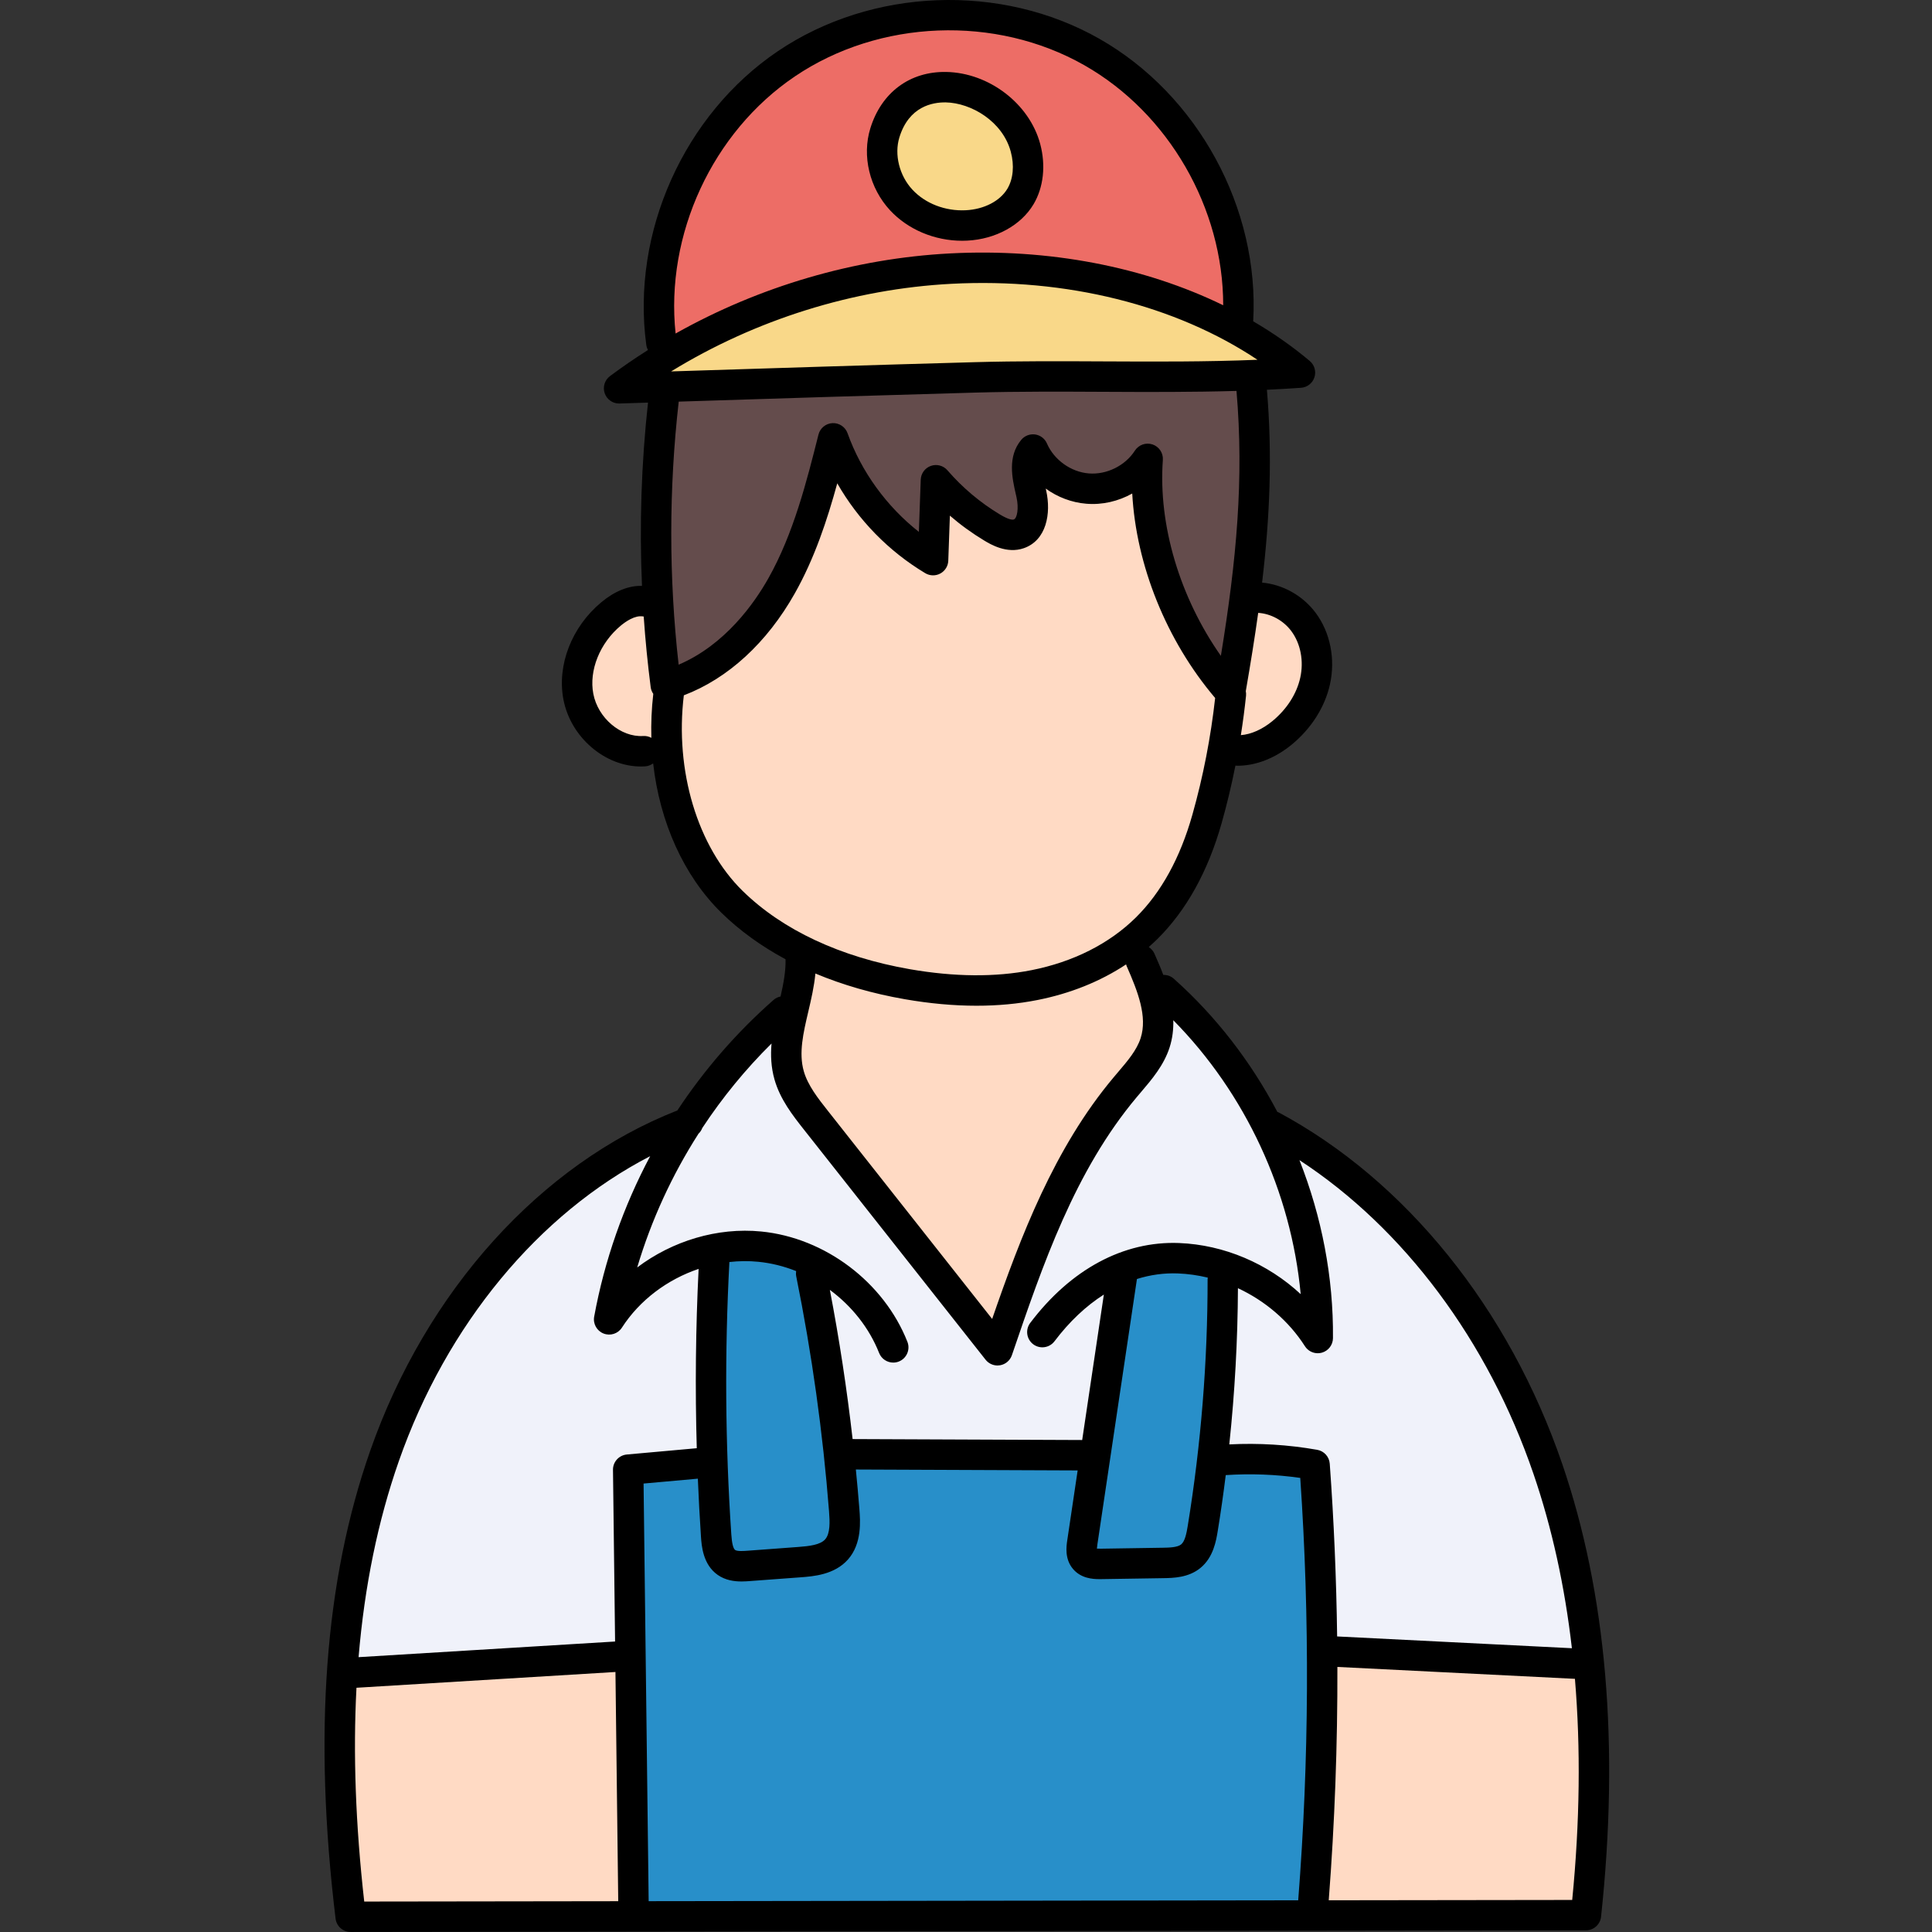 <svg height="512pt" viewBox="-86 0 512 512.001" width="512pt" xmlns="http://www.w3.org/2000/svg"><rect x="-86" y="0" width="512" height="512.001" fill="#333333" stroke="none"/><path d="m264.406 437.484-.051-3.754c-.199-15.219-.855-30.543-1.949-45.551-5.691-1.027-11.52-1.535-17.348-1.535-1.688 0-3.398.043-5.082.129l-4.672.234.492-4.652c1.434-13.52 2.199-27.309 2.266-40.988l.035-6.234 5.652 2.629c8.062 3.746 14.785 9.57 19.445 16.852.195-15.504-2.703-30.871-8.551-45.695l-4.613-11.691 10.52 6.875c28.641 18.707 51.238 48.98 63.637 85.242 4.945 14.469 8.43 30.277 10.359 46.996l.543 4.691zm0 0" fill="#f0f2fa"/><path d="m185.082 355.621-5.191-1.773 1.141-3.707c.062-.195.121-.383.191-.57 7.312-21.129 15.738-43.27 31-61.434.383-.457.762-.91 1.156-1.363 2.699-3.168 5.488-6.441 6.77-10.406.582-1.82.84-3.754.789-5.898l-.254-10.102 7.098 7.191c19.875 20.137 32.27 46.781 34.898 75.031l.969 10.43-7.676-7.129c-8.078-7.504-18.887-12.051-29.652-12.477-.477-.02-.953-.027-1.426-.027-12.805 0-25.125 6.965-34.688 19.613l-1.215 3.941zm0 0" fill="#f0f2fa"/><path d="m136.383 385.355-.402-3.535c-1.492-13.098-3.508-26.301-5.992-39.238l-1.676-8.723c-4.098-1.859-8.484-3.078-12.969-3.52-1.273-.125-2.578-.191-3.871-.191-9.258 0-18.562 3.172-26.199 8.934l-9.711 7.328 3.469-11.664c3.828-12.848 9.449-25.113 16.715-36.465l.273-.422.363-.34.152-.387.242-.395c5.492-8.34 11.844-16.094 18.875-23.047l7.734-7.641-.934 10.832c-.262 2.996-.051 5.641.641 8.086 1.285 4.535 4.23 8.273 7.074 11.891l48.156 61 .473-1.234c.754-2.203 1.512-4.414 2.281-6.621l1.309-3.758 8.941 3.059-1.125 3.695c4.281-5.543 9.035-10.027 14.188-13.301l7.391-4.688-7.539 50.621zm-.094-46.746c6.555 4.828 11.535 11.215 14.406 18.465-3.148-8.066-8.965-14.973-16.176-19.77zm0 0" fill="#f0f2fa"/><path d="m5.039 438.832c1.598-19.047 5.254-36.848 10.871-52.914 12.934-36.973 37.922-67.258 68.559-83.086l11.383-5.879-6.012 11.312c-6.961 13.09-11.816 27.008-14.438 41.371 5.176-7.91 13.129-14.016 22.453-17.16l5.566-1.875-.289 5.863c-.773 15.621-.934 31.504-.48 47.207l.109 3.762-22.289 2.008.578 49.336-76.398 4.664zm0 0" fill="#f0f2fa"/><path d="m89.059 88.809c-2.914-27.551 10.492-56.438 33.359-71.875 12.316-8.32 27.629-12.902 43.113-12.902 13.48 0 26.555 3.383 37.812 9.781 23.598 13.422 38.832 39.758 38.812 67.09l-.004 6.391-5.746-2.797c-18.223-8.875-39.676-13.562-62.039-13.562-2.785 0-5.613.074-8.414.219-24.613 1.293-49.152 8.457-70.957 20.723l-5.301 2.98zm75.281-65.746c-7.703 0-13.488 4.422-15.871 12.129-1.848 5.98-.145 12.98 4.332 17.82 3.945 4.254 10 6.797 16.195 6.797.348 0 .695-.008 1.043-.031 6.281-.301 11.773-3.25 14.418-7.695 2.113-3.531 2.598-8.234 1.336-12.91-2.406-9-11.48-15.918-21.105-16.105zm0 0" fill="#ed6d66"/><path d="m234.273 176.109c-11.387-16.199-17.402-36.574-16.098-54.504-3.145 4.785-8.871 7.891-14.645 7.895-.441 0-.883-.02-1.324-.055-6.152-.496-11.953-4.641-14.43-10.32-2.328 2.699-1.715 6.406-.672 10.969l.172.781c.984 4.363.34 9.332-3.324 10.578-.5.172-1.047.262-1.617.262-1.508 0-3.164-.594-5.383-1.93-5.59-3.359-10.602-7.574-14.898-12.523l-.551 13.84-.285 7.875-6.191-4.875c-9.176-7.234-16.348-17.16-20.191-27.953-3.211 12.547-6.793 26.758-13.727 39.07-3.773 6.707-12.133 18.82-25.695 24.609l-4.938 2.105-.605-5.336c-2.652-23.414-2.645-47.172.02-70.621l.391-3.438 4.18-.133c25.582-.809 52.035-1.645 77.992-2.367 6.141-.168 12.844-.246 21.098-.246 4.402 0 8.781.02 13.105.043 4.227.023 8.492.043 12.773.043 8.664 0 15.699-.09 22.137-.281l3.781-.113.324 3.773c1.816 21.238.609 41.867-4.18 71.195l-1.578 9.68zm0 0" fill="#644c4c"/><path d="m80.512 389.508 22.242-2.012.18 4.191c.246 5.715.512 10.699.812 15.234.137 1.938.391 5.52 2.75 7.168.996.695 2.273 1.02 4.012 1.02.676 0 1.324-.051 1.898-.098l13.461-1.004c2.945-.219 7.363-.547 9.859-3.375 2.613-2.965 2.25-7.648 2.031-10.445-.25-3.113-.547-6.41-.934-10.359l-.43-4.406 67.84.273-3.434 23.023c-.238 1.559-.406 3.305.617 4.488.758.891 1.969 1.281 3.93 1.281h.598l16.246-.258c2.367-.039 5.309-.082 7.398-1.797 2.281-1.867 2.805-5.066 3.184-7.406.746-4.57 1.43-9.34 2.094-14.609l.41-3.277 3.297-.215c2.18-.141 4.391-.215 6.562-.215 4.699 0 9.414.336 14.02.996l3.199.461.223 3.227c2.555 37.383 2.367 75.242-.555 112.527l-.289 3.684-179.781.227zm0 0" fill="#288fc9"/><path d="m205.441 414.422c-.453 0-.797-.016-1.055-.035l-3.836-.301.148-3.844c.016-.395.062-.844.16-1.5l10.852-72.863 2.391-.746c3.578-1.121 7.234-1.688 10.867-1.688.445 0 .895.008 1.34.023 2.922.121 5.848.535 8.711 1.23l3.496.852-.488 3.668c.008 21.938-1.773 44.07-5.305 65.77-.453 2.793-1.07 5.66-3.141 7.379-2.098 1.703-5.109 1.758-7.309 1.797zm0 0" fill="#288fc9"/><path d="m110.484 415.035c-1.176 0-2.691-.113-3.957-1.004-1.938-1.34-2.488-3.812-2.711-7.113-1.633-24.086-1.805-48.539-.516-72.684l.18-3.391 3.375-.371c1.566-.172 3.133-.262 4.66-.262 1.285 0 2.57.062 3.82.184 3.766.371 7.508 1.293 11.133 2.734l2.949 1.176-.477 3.141c4.156 20.586 7.105 41.695 8.754 62.75.285 3.777.363 7.684-2 10.379-2.324 2.621-6.129 3.102-9.828 3.371l-13.434 1c-.484.035-1.207.09-1.949.09zm0 0" fill="#288fc9"/><g fill="#ffdac4"><path d="m262.137 503.277c1.574-20.266 2.34-40.961 2.277-61.508l-.012-4.219 66.805 3.348h3.785l.359 3.664c1.566 18.547 1.328 38.512-.715 59.336l-.352 3.605-72.48.09zm0 0"/><path d="m238.887 194.191c.57-3.613 1.012-6.969 1.352-10.254-.004.012-.004.02-.008.02-.008 0-.012-.031-.02-.062l-.129-.703.121-.707c1.352-7.781 2.418-14.527 3.27-20.621l.512-3.664 3.695.227c4.543.273 8.93 2.672 11.727 6.402 3.168 4.238 4.316 10.094 3.074 15.66-1.129 5.109-4.215 9.957-8.68 13.645-3.363 2.777-7.047 4.395-10.656 4.676l-5.051.391zm0 0"/><path d="m172.809 262.465c-5.805 0-11.969-.559-18.328-1.664-19.227-3.352-35.289-10.891-46.441-21.805-12.949-12.668-19.379-33.824-16.781-55.211l.289-2.398 2.258-.855c10.777-4.102 20.492-13.078 27.355-25.273 5.375-9.543 8.633-20.102 10.871-28.23l2.551-9.27 4.777 8.344c5.27 9.207 12.844 16.941 21.902 22.367l.469-11.949.293-8.32 6.312 5.43c2.684 2.309 5.578 4.398 8.594 6.215.961.582 3.191 1.93 5.434 1.93.574 0 1.105-.086 1.621-.262 4.211-1.441 4.094-7.371 3.359-10.648l-2.316-10.746 8.457 6.125c2.605 1.887 5.625 3.02 8.73 3.273.445.035.898.055 1.348.055 2.949 0 5.902-.781 8.535-2.266l5.602-3.152.355 6.422c1.004 18.375 8.668 37.266 21.023 51.82l1.117 1.312-.191 1.719c-1.184 10.676-3.254 21.289-6.145 31.543-3.418 12.133-8.805 21.891-16.008 29.008-7.586 7.512-17.871 12.723-29.738 15.07-4.797.938-9.945 1.418-15.305 1.418zm0 0"/><path d="m130.266 296.879c-2.738-3.473-5.824-7.387-7.109-11.934-1.648-5.805-.227-11.879 1.152-17.754.699-2.977 1.488-6.332 1.797-9.574l.516-5.402 5.008 2.094c7.02 2.934 14.699 5.137 22.832 6.547 6.375 1.109 12.539 1.672 18.324 1.672 5.375 0 10.535-.477 15.34-1.422 8.246-1.629 15.68-4.613 22.094-8.859l4.457-2.957 1.613 5.258c3.293 7.465 6.055 14.789 3.793 21.801-1.262 3.938-4.023 7.188-6.695 10.328l-1.23 1.441c-15.336 18.266-24.27 41.957-31.438 62.727l-2.387 6.918zm0 0"/><path d="m84.684 199.039c-.305.02-.574.027-.84.027-7.734 0-14.996-6.348-16.539-14.453-1.453-7.574 2.02-16.371 8.645-21.883 2.734-2.266 5.379-3.414 7.855-3.414.344 0 .688.02 1.023.066.152.012.328.031.527.07l3.008.586.211 3.059c.445 6.34 1.066 12.57 1.84 18.523l.824 1.227-.141 1.496c-.426 3.711-.59 7.438-.484 11.078l.203 7.07zm0 0"/><path d="m6.551 504.379c-2.309-20.426-3.008-39.707-2.078-57.312l.188-3.562 76.383-4.664.84 68.992-74.93.102zm0 0"/></g><path d="m89.762 95.02c23.074-14.168 49.426-22.398 76.207-23.805 2.809-.148 5.645-.223 8.441-.223 28.066 0 54.723 7.465 75.055 21.02l10.215 6.805-12.266.52c-10.145.43-20.215.48-27.855.48-4.133 0-8.25-.016-12.332-.035l-.566-.004c-4.469-.023-8.992-.047-13.539-.047-8.09 0-14.66.078-20.672.246-27.578.773-55.676 1.664-80.465 2.449l-15.059.477zm0 0" fill="#f9d889"/><path d="m168.961 59.742c-6.246 0-12.117-2.469-16.109-6.773-4.469-4.832-6.164-11.805-4.316-17.766 2.367-7.668 8.16-12.066 15.891-12.066h.227c8.191.145 18.348 5.816 21.086 16.047 1.25 4.652.766 9.34-1.32 12.863-2.645 4.43-8.125 7.363-14.305 7.668-.383.016-.77.027-1.152.027zm0 0" fill="#f9d889"/><path d="m168.992 63.805c.438 0 .879-.012 1.32-.035 7.527-.367 14.266-4.062 17.586-9.641 2.652-4.457 3.293-10.289 1.762-16.004-2.855-10.648-13.559-18.84-24.898-19.055-9.621-.176-17.168 5.402-20.113 14.938-2.262 7.324-.215 15.848 5.219 21.715 4.738 5.113 11.809 8.082 19.125 8.082zm-16.641-27.414c2.535-8.207 8.77-9.297 12.258-9.258 6.797.129 15.113 5.055 17.262 13.082.973 3.625.645 7.195-.898 9.793-1.957 3.281-6.191 5.473-11.055 5.711-5.434.266-10.715-1.781-14.133-5.473-3.461-3.734-4.84-9.305-3.434-13.855zm0 0"/><path d="m328.035 388.035c-14.086-41.199-41.48-75.176-75.156-93.223-.121-.062-.246-.098-.371-.152-6.973-13.258-16.234-25.309-27.434-35.285-.797-.715-1.797-1.039-2.789-1.012-.773-2.055-1.609-3.957-2.348-5.629-.332-.75-.867-1.348-1.508-1.758.777-.688 1.543-1.383 2.277-2.109 7.703-7.617 13.445-17.98 17.059-30.797 1.41-4.992 2.617-10.059 3.633-15.168.211.008.418.023.629.023 4.789-.004 9.906-1.973 14.367-5.66 5.148-4.254 8.719-9.898 10.055-15.887 1.496-6.703.082-13.797-3.789-18.977-3.438-4.605-8.73-7.516-14.195-8.004 2.082-17.469 2.742-33.746 1.281-51.105 3.023-.145 6.039-.309 9.043-.523 1.637-.117 3.039-1.215 3.547-2.777.508-1.559.016-3.27-1.238-4.328-4.609-3.875-9.629-7.383-14.988-10.516 1.703-29.953-14.676-60.035-40.758-74.867-26.09-14.832-60.332-13.516-85.207 3.281-24.871 16.797-38.887 48.07-34.875 77.812.066.496.223.961.453 1.379-3.445 2.18-6.809 4.488-10.07 6.918-1.41 1.055-1.977 2.898-1.395 4.562.566 1.621 2.094 2.703 3.805 2.703.043 0 .086 0 .129-.004l5.66-.18c.621-.02 1.254-.039 1.879-.059-1.773 16.121-2.301 32.371-1.598 48.57-3.52-.094-7.219 1.375-10.781 4.344-7.844 6.52-11.785 16.637-10.039 25.77 1.91 10.008 10.988 17.754 20.539 17.754.355 0 .715-.012 1.074-.031.812-.051 1.555-.344 2.164-.797 1.766 15.594 8.094 29.801 18.105 39.602 4.844 4.738 10.555 8.855 16.984 12.316.074 3.176-.547 6.445-1.324 9.859-.66.137-1.293.426-1.836.898-9.805 8.617-18.371 18.504-25.52 29.312-36.203 14.188-66.574 47.809-81.426 90.285-12.051 34.469-15.043 74.984-9.145 123.875.246 2.023 1.965 3.547 4.004 3.547h.004l327.355-.434c2.055 0 3.781-1.551 4.004-3.598 4.887-45.383 1.434-85.734-10.262-119.934zm-71.836-220.809c2.48 3.32 3.371 7.953 2.379 12.391-.945 4.254-3.547 8.312-7.32 11.434-2.746 2.27-5.719 3.562-8.418 3.77.547-3.48 1.012-6.977 1.375-10.477.043-.406.004-.797-.07-1.176 1.25-7.211 2.363-14.09 3.289-20.75 3.301.199 6.656 1.98 8.766 4.809zm-131.539-146.984c22.395-15.121 53.223-16.309 76.707-2.953 22.383 12.727 36.812 37.926 36.793 63.605-20.949-10.199-46.164-15.102-72.41-13.734-25.332 1.324-50.523 8.746-72.711 21.227-2.777-26.199 9.758-53.379 31.621-68.145zm-38.043 175.293c-.645-.355-1.391-.543-2.184-.484-5.926.355-11.973-4.758-13.199-11.188-1.188-6.199 1.738-13.453 7.273-18.059 1.289-1.07 3.77-2.816 5.914-2.441.055.012.109.004.168.016.434 6.266 1.051 12.523 1.855 18.758.082.637.328 1.23.684 1.75-.453 3.91-.617 7.809-.512 11.648zm79.555-120.324c30.48-1.594 59.391 5.676 81.07 20.133-13.512.562-27.219.496-40.57.43-11.254-.055-22.891-.113-34.336.207-26.793.746-53.988 1.602-80.484 2.449 22.312-13.699 48.238-21.855 74.32-23.219zm-72.305 31.223c25.934-.828 52.504-1.664 78.695-2.395 11.312-.316 22.883-.258 34.07-.203 11.523.059 23.305.105 35.051-.238 2.004 23.352.012 44.785-4.137 70.211-10.84-15.422-16.637-34.621-15.379-51.914.137-1.836-.996-3.531-2.742-4.117-1.746-.582-3.668.094-4.668 1.645-2.574 4-7.488 6.426-12.223 6.039-4.738-.387-9.195-3.578-11.086-7.938-.555-1.281-1.734-2.184-3.121-2.387-1.383-.191-2.77.332-3.668 1.402-3.73 4.457-2.414 10.234-1.453 14.453l.172.758c.664 2.965.164 5.617-.707 5.914-.355.121-1.297.109-3.656-1.305-5.246-3.156-9.934-7.098-13.938-11.727-1.082-1.25-2.824-1.715-4.387-1.164s-2.629 2.004-2.688 3.66l-.492 13.824c-8.543-6.727-15.273-15.961-18.902-26.145-.598-1.672-2.219-2.754-3.992-2.672-1.773.086-3.281 1.32-3.715 3.043-3.094 12.293-6.602 26.23-13.277 38.082-3.695 6.562-11.434 17.621-23.781 22.891-2.613-23.145-2.605-46.574.023-69.719zm16.973 129.707c-12.031-11.773-18.039-31.941-15.617-51.875 11.672-4.434 22.02-13.895 29.426-27.047 5.211-9.25 8.562-19.387 11.234-29.129 5.582 9.746 13.605 17.992 23.32 23.812 1.227.73 2.746.766 4 .082 1.25-.68 2.055-1.973 2.102-3.395l.426-11.934c2.844 2.457 5.895 4.668 9.129 6.613 1.625.977 5.934 3.566 10.426 2.023 6.023-2.066 7.332-9.176 5.961-15.305l-.113-.504c3.121 2.258 6.84 3.695 10.75 4.012 4.254.355 8.508-.652 12.172-2.707 1.043 19.008 9.047 38.965 21.973 54.191-1.16 10.434-3.18 20.824-6.023 30.902-3.23 11.457-8.27 20.625-14.969 27.25-7.043 6.965-16.625 11.797-27.699 13.98-9.555 1.883-20.379 1.793-32.176-.254-18.418-3.207-33.746-10.371-44.32-20.719zm105.441 38.977c-1.035 3.207-3.453 6.039-6.012 9.039-.387.457-.777.914-1.16 1.371-15.719 18.711-24.672 42.277-32.176 64.008l-43.523-55.137c-2.621-3.32-5.332-6.754-6.406-10.539-1.367-4.824-.121-10.141 1.203-15.77.77-3.277 1.551-6.641 1.879-10.098 7.219 3.027 15.16 5.324 23.695 6.809 6.605 1.152 12.957 1.727 19.004 1.727 5.645 0 11.027-.5 16.109-1.504 8.762-1.727 16.738-4.945 23.531-9.449.043.137.074.277.133.414 3.012 6.824 5.562 13.422 3.723 19.129zm-117.168 25.32c.453-.418.781-.938 1-1.504 5.309-8.059 11.453-15.574 18.352-22.391-.266 3.121-.133 6.293.781 9.52 1.512 5.324 4.871 9.578 7.832 13.332l48.109 60.941c.77.977 1.941 1.535 3.164 1.535.223 0 .453-.02.68-.059 1.457-.25 2.656-1.277 3.133-2.672 8.195-24.012 16.664-48.84 33.117-68.426.371-.441.746-.883 1.125-1.324 2.82-3.309 6.02-7.059 7.547-11.797.777-2.402 1.043-4.832.984-7.223 19.121 19.371 31.238 45.5 33.762 72.594-8.711-8.094-20.273-13.078-32.227-13.547-14.691-.574-28.695 6.945-39.453 21.176-1.34 1.773-.988 4.301.785 5.645 1.777 1.344 4.305.992 5.648-.785 3.949-5.223 8.367-9.379 13.082-12.379l-5.742 38.547-60.84-.25c-1.512-13.25-3.527-26.477-6.031-39.539 5.77 4.262 10.418 10.047 13.051 16.719.629 1.586 2.145 2.551 3.75 2.551.496 0 .996-.09 1.48-.281 2.07-.816 3.086-3.16 2.27-5.23-6.246-15.816-21.812-27.562-38.734-29.23-11.629-1.148-23.555 2.5-32.871 9.527 3.73-12.527 9.223-24.473 16.246-35.449zm134.957 38.145c-.016.152-.043.297-.043.449.016 21.809-1.754 43.785-5.258 65.316-.316 1.957-.742 4.113-1.75 4.938-1 .82-3.25.855-4.891.883l-16.18.25-.125.004c-.516.008-.879-.004-1.133-.023.016-.25.051-.598.125-1.082l10.484-70.367c3.543-1.113 7.184-1.621 10.855-1.477 2.68.105 5.328.488 7.914 1.109zm-109.059-.336c4.145 20.484 7.07 41.43 8.691 62.262.219 2.789.336 5.895-1.02 7.43-1.301 1.477-4.227 1.809-7.109 2.023l-13.438.996c-.957.074-2.738.207-3.312-.195-.516-.363-.859-1.746-1.02-4.113-1.617-23.945-1.785-48.23-.508-72.199 2.539-.285 5.102-.32 7.648-.066 3.449.34 6.828 1.188 10.043 2.469-.066.453-.074.922.023 1.395zm-114.488 165.684c-2.293-20.359-2.977-39.18-2.055-56.656l68.633-4.18.738 60.746zm65.926-114.406.555 45.496-67.977 4.145c1.582-18.84 5.117-36.078 10.66-51.926 12.664-36.219 37.082-65.59 66.617-80.844-7.062 13.273-12.113 27.625-14.84 42.527-.348 1.895.691 3.766 2.48 4.473 1.789.707 3.828.055 4.871-1.562 4.715-7.316 12.078-12.781 20.324-15.562-.781 15.777-.945 31.672-.488 47.52l-18.535 1.668c-2.098.191-3.695 1.961-3.668 4.066zm181.59 114.078-172.137.23-1.348-110.676 14.383-1.293c.215 5.121.477 10.234.824 15.328.16 2.41.5 7.422 4.445 10.18 2.047 1.43 4.371 1.734 6.305 1.734.832 0 1.594-.059 2.223-.105l13.438-.996c3.355-.25 8.973-.668 12.559-4.73 3.727-4.223 3.262-10.188 3.012-13.391-.27-3.48-.59-6.961-.934-10.445l58.781.242-2.746 18.449c-.246 1.633-.75 5.023 1.539 7.691 2.098 2.453 5.133 2.668 6.965 2.668.219 0 .418-.004.602-.004l16.301-.254c2.672-.043 6.703-.105 9.879-2.707 3.449-2.824 4.172-7.242 4.598-9.879.797-4.887 1.492-9.801 2.109-14.727 6.59-.43 13.211-.188 19.746.746 2.551 37.172 2.363 74.809-.543 111.938zm5.039-119.387c-7.684-1.352-15.508-1.832-23.301-1.434 1.457-13.758 2.223-27.602 2.289-41.395 7.191 3.344 13.461 8.656 17.758 15.379.754 1.176 2.047 1.855 3.395 1.855.371 0 .746-.051 1.117-.156 1.711-.492 2.898-2.055 2.914-3.836.148-16.125-2.973-32.199-8.883-47.184 27.629 18.051 49.934 47.797 62.039 83.195 4.883 14.273 8.27 29.691 10.164 46.156l-62.215-3.121c-.203-15.297-.852-30.582-1.957-45.785-.133-1.84-1.5-3.355-3.32-3.676zm67.574 119.293-64.523.086c1.586-20.52 2.348-41.184 2.293-61.84l62.688 3.141c.07.004.137.008.203.008.02 0 .039-.008.059-.008 1.539 18.348 1.316 37.914-.719 58.613zm0 0"/></svg>